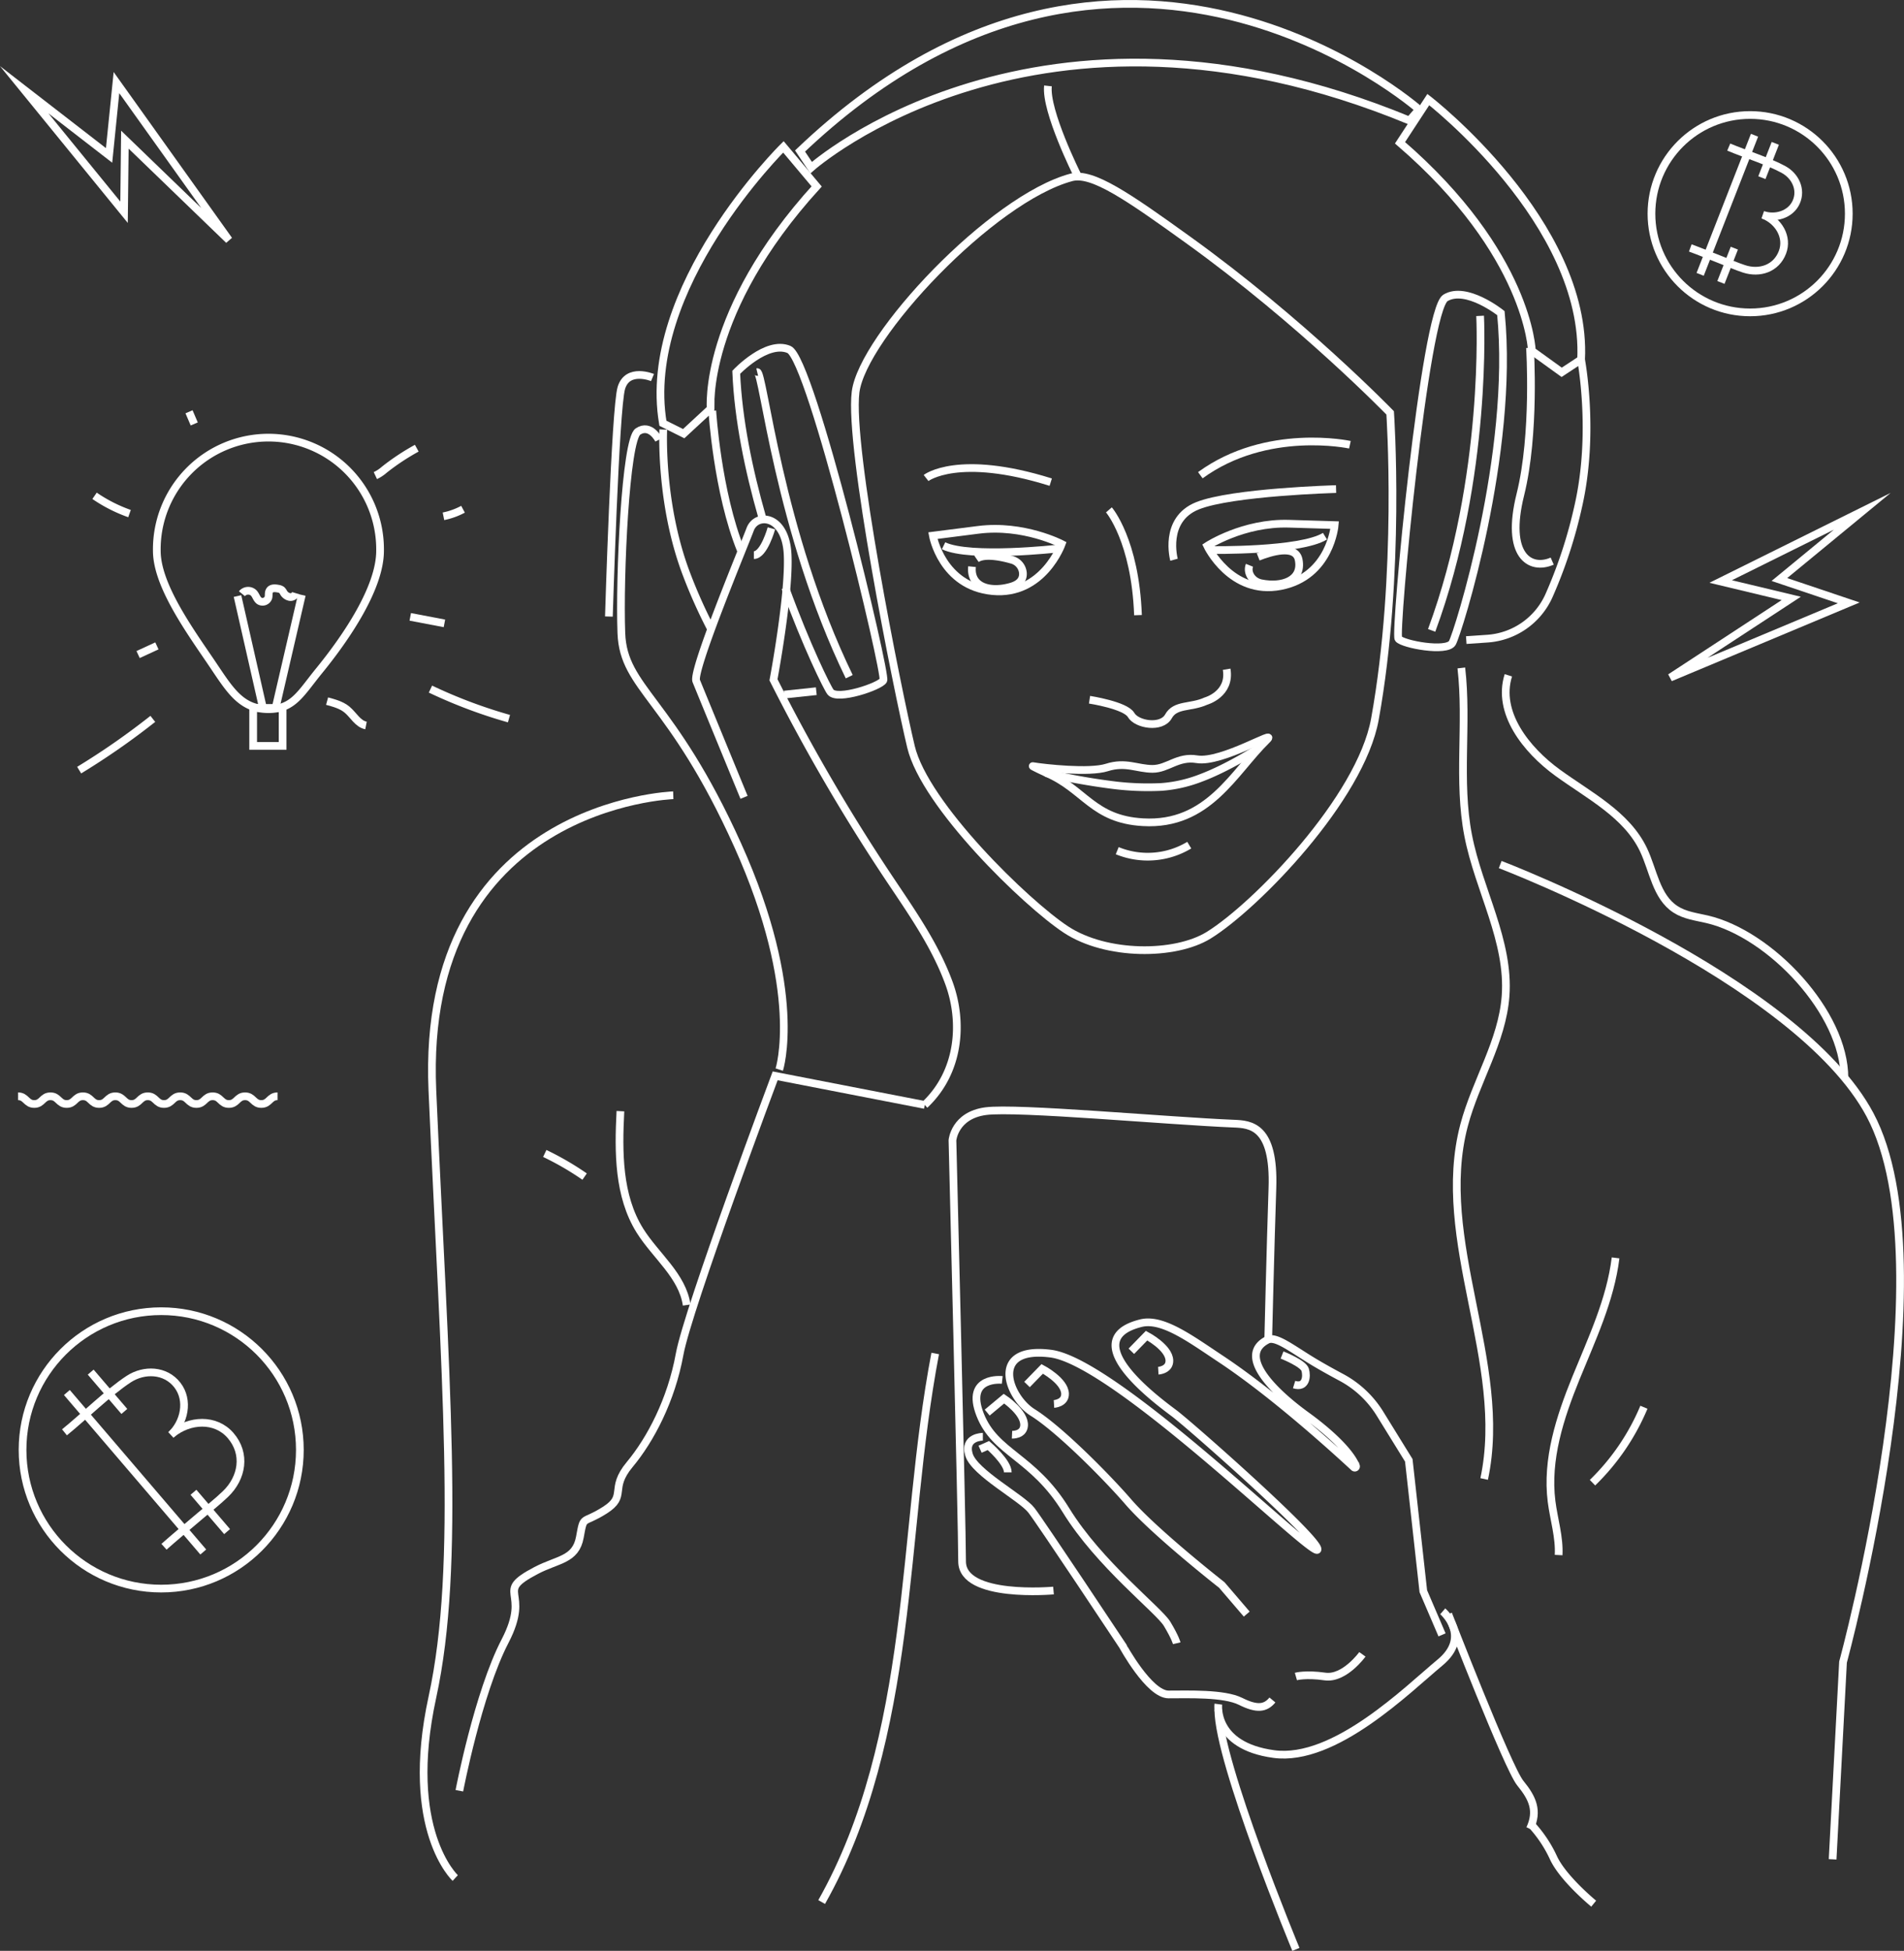 <svg id="Layer_1" data-name="Layer 1" xmlns="http://www.w3.org/2000/svg" viewBox="0 0 988.01 1012.04"><rect x="0" y="0" width="988.01" height="1012.04" fill="#333333" stroke="none"/><defs><style>.cls-1{fill:none;stroke:#fff;stroke-miterlimit:10;stroke-width:4px;}</style></defs><title>woman</title><path class="cls-1" d="M36,573c4.21,0,4.21,4,8.41,4s4.21-4,8.41-4,4.21,4,8.42,4,4.21-4,8.41-4,4.21,4,8.42,4,4.2-4,8.41-4,4.21,4,8.42,4,4.21-4,8.41-4,4.21,4,8.42,4,4.2-4,8.41-4,4.21,4,8.41,4,4.21-4,8.42-4,4.21,4,8.42,4,4.21-4,8.41-4,4.22,4,8.43,4,4.21-4,8.42-4" transform="translate(-26.63 -4.28)"/><path class="cls-1" d="M573.31,829.4s-47.44,4.32-47.44-15.09-5-218.5-5-218.5,1.08-12.94,17.25-15.09,94.67,5.09,128.66,6.47c8.7.35,21.2,1.07,20.12,33.42S684.71,700,684.71,700" transform="translate(-26.63 -4.28)"/><path class="cls-1" d="M774.92,852.4l-9.71-22.64-7.54-67.92-14.91-24.13a52.86,52.86,0,0,0-20.08-18.88c-4.5-2.4-9.62-5.23-14.25-8-11.49-6.93-19.82-13.66-24.07-11.5-16.17,8.21,3.57,27.33,20.48,39.53,7.94,5.73,21.66,16.9,25.42,25.94h0a.65.65,0,0,1-1,.73c-8.64-8-41-37.6-68.94-56.14-15.72-10.4-30.43-21.5-41.69-18.68-34.5,8.62,8.62,40.24,17.25,46.71s76.55,66.49,74.39,70.8S605.65,710.81,571.87,706.5c-32.1-4.1-22.08,22.59-9.34,30.54,14.37,9,39.19,34.32,49.59,46.36,13.66,15.82,48.52,43.13,48.52,43.13l12.93,15.09" transform="translate(-26.63 -4.28)"/><path class="cls-1" d="M546.71,720.15s-19.4-2.15-11.5,18,27.32,21.56,44.57,49.6,48.15,51.75,52.47,58.93,5,10.07,5,10.07" transform="translate(-26.63 -4.28)"/><path class="cls-1" d="M536.65,749.62s-10.06,0-7.19,9.35,27.32,22.28,32.35,28.75,47.44,70.43,47.44,70.43S622.9,883.31,633,883.31s28.75-.72,37.38,3.59,12.94,3.6,16.53-.72" transform="translate(-26.63 -4.28)"/><path class="cls-1" d="M699.09,874s5-1.44,15.09,0,19.41-11.5,19.41-11.5" transform="translate(-26.63 -4.28)"/><path class="cls-1" d="M775.28,840.18s15.09,12.94-1.44,26.6-54.63,51.75-86.25,47.44-28.75-25.88-28.75-25.88" transform="translate(-26.63 -4.28)"/><path class="cls-1" d="M699.09,1015.56s-40.25-97-40.25-124.34" transform="translate(-26.63 -4.28)"/><path class="cls-1" d="M778.15,841.62s30.91,79.78,37.38,87.69,9.34,14.37,5,23.72" transform="translate(-26.63 -4.28)"/><path class="cls-1" d="M853.62,991.84s-15.81-12.94-20.84-23.72a65.88,65.88,0,0,0-11.5-17.25" transform="translate(-26.63 -4.28)"/><path class="cls-1" d="M748,218.47s5.75,83.37-7.9,158.84c-7.46,41.24-61.81,97-86.25,112.13-17.49,10.8-53.19,10.78-74-2.88s-73.31-64.69-80.5-94.87-32.35-155.25-28.75-184S541.25,107.32,582.65,96.28c10.78-2.88,29.57,10.18,60.38,32.34C702,171,748,218.47,748,218.47Z" transform="translate(-26.63 -4.28)"/><path class="cls-1" d="M450.4,101,433.15,80.47s-74.39,73.31-62.53,143.39l10.78,5.39,14-12.94S391,166.24,450.4,101Z" transform="translate(-26.63 -4.28)"/><path class="cls-1" d="M447.53,91.25S564.68-13,758,66.81l5-5.75S607.81-75.5,441.78,82.62Z" transform="translate(-26.63 -4.28)"/><path class="cls-1" d="M753.12,78.35l14.67-22.41s82.66,63.85,79.3,134.85L837,197.43l-15.47-11.16S820,136,753.12,78.35Z" transform="translate(-26.63 -4.28)"/><path class="cls-1" d="M805.46,166.72s-18-14.38-28.75-7.91-26.59,173.94-24.43,176.81,25.15,7.19,28,2.16S812.65,239.31,805.46,166.72Z" transform="translate(-26.63 -4.28)"/><path class="cls-1" d="M794.68,168.15s4.32,83.38-25.15,163.16" transform="translate(-26.63 -4.28)"/><path class="cls-1" d="M787.5,336.34l11-.75a37.81,37.81,0,0,0,31.91-22.29,246.31,246.31,0,0,0,15.27-46.68c8.63-38.09,1.38-75.83,1.38-75.83" transform="translate(-26.63 -4.28)"/><path class="cls-1" d="M820.56,184.69s2.87,44.56-5,76.18,5,39.53,16.53,34.5" transform="translate(-26.63 -4.28)"/><path class="cls-1" d="M422.1,272.48c-6.93-24.25-12.4-50.53-13.43-75.06,0,0,15.78-16.75,27.36-11.85s50.69,168.49,49,171.64-23.9,10.64-27.45,6.06c-1.72-2.21-12.46-23.95-23.45-54.06" transform="translate(-26.63 -4.28)"/><path class="cls-1" d="M419.55,197.33c3.17-.77,11,82.29,47.76,158" transform="translate(-26.63 -4.28)"/><path class="cls-1" d="M395.44,330.29A266.12,266.12,0,0,1,382.81,302c-13.87-36.51-12-74.9-12-74.9" transform="translate(-26.63 -4.28)"/><line class="cls-1" x1="423.59" y1="358.57" x2="407" y2="360.33"/><path class="cls-1" d="M396.24,217.33s2.61,42.33,14.87,72.53" transform="translate(-26.63 -4.28)"/><path class="cls-1" d="M684,388.09c6.26-6.14-23.36,12.22-36.3,10.06-9.93-1.65-15.09,5-23,5s-13.92-3.86-23.72-.72c-9,2.87-32.31.3-38.45-.72-.68-.12,6.55,3.32,7.18,3.59,19.74,8.47,24.09,24.06,50,25.52C653.69,432.77,666.75,405,684,388.09Z" transform="translate(-26.63 -4.28)"/><path class="cls-1" d="M585.53,94.84s-16.53-33.06-15.1-46" transform="translate(-26.63 -4.28)"/><path class="cls-1" d="M592,367.28s18.68,2.87,21.56,7.9,15.81,7.19,19.4.72,11.5-4.31,19.41-7.9c0,0,12.94-3.6,10.78-16.53" transform="translate(-26.63 -4.28)"/><path class="cls-1" d="M507.18,252.25s16.53-12.94,64.69,2.15" transform="translate(-26.63 -4.28)"/><path class="cls-1" d="M727.12,235S684,225.65,649.5,250.81" transform="translate(-26.63 -4.28)"/><path class="cls-1" d="M602.06,268.78s13.65,15.81,15.09,54.62" transform="translate(-26.63 -4.28)"/><path class="cls-1" d="M635.84,294.65s-5.75-20.84,12.22-28S719.93,258,719.93,258" transform="translate(-26.63 -4.28)"/><path class="cls-1" d="M653.09,287.47s18.69-12.22,42.41-11.5l23.71.72s-2.15,26.59-28,31.62S653.09,287.47,653.09,287.47Z" transform="translate(-26.63 -4.28)"/><path class="cls-1" d="M655.25,289.62s46,.72,58.93-7.18" transform="translate(-26.63 -4.28)"/><path class="cls-1" d="M675,297.53c-1.44,3.59,1.11,8.34,6.11,9.34,10.78,2.16,21.56-1.43,19.41-12.22-1.63-8.11-14.66-4-21-1.48" transform="translate(-26.63 -4.28)"/><path class="cls-1" d="M577.55,286.5s-19.78-10.35-43.31-7.35l-23.54,3s4.71,26.26,30.95,28.77S577.55,286.5,577.55,286.5Z" transform="translate(-26.63 -4.28)"/><path class="cls-1" d="M575.62,288.86S529.9,294,516.26,287.4" transform="translate(-26.63 -4.28)"/><path class="cls-1" d="M533.34,294.18c4.28-2.93,13.39-.91,18.44.55a7.74,7.74,0,0,1,5.66,6.87c.15,2.61-1,5.45-5.91,6.93-10.53,3.18-21.6.65-20.5-10.29" transform="translate(-26.63 -4.28)"/><path class="cls-1" d="M679.68,392.4S664,402.59,649.42,408a70.76,70.76,0,0,1-20,4.52,144.11,144.11,0,0,1-25.45-1,344.5,344.5,0,0,1-34.56-6.2" transform="translate(-26.63 -4.28)"/><path class="cls-1" d="M805.11,452.78S959.28,511.72,997,582.62c42,79-14,283.89-14,283.89l-5.4,102.33" transform="translate(-26.63 -4.28)"/><path class="cls-1" d="M376,416.84S244.48,421.15,251,569.94,266,815.75,251,884.75s11.86,93.79,11.86,93.79" transform="translate(-26.63 -4.28)"/><path class="cls-1" d="M265,933.26s9.7-50.67,23.71-77.62-6.46-24.8,16.18-36.66c11.17-5.85,20.48-5.39,22.64-17.25s1.07-6.47,12.93-14,2.16-10.79,12.94-23.72,21.56-33.42,25.88-57.14,49.59-144.47,49.59-144.47l77.63,15.09" transform="translate(-26.63 -4.28)"/><path class="cls-1" d="M453,991c24-42.45,34.59-91.12,41-139.45s8.8-97.22,17.92-145.12" transform="translate(-26.63 -4.28)"/><path class="cls-1" d="M506.47,577.48c18.32-17.25,19.91-43.12,12.63-63.09s-19.78-37.52-31.57-55.21A982.39,982.39,0,0,1,428,356.94s8.41-44.68,7.33-65.16-16.17-21.56-19.41-12.94-30.18,73.31-28,78.71,24.8,60.37,24.8,60.37" transform="translate(-26.63 -4.28)"/><path class="cls-1" d="M431,559.15s12.93-39.89-21.57-116.43-59.29-80.86-60.37-110,2.16-100.27,8.62-104.58,10.79,4.31,10.79,4.31" transform="translate(-26.63 -4.28)"/><path class="cls-1" d="M365.23,200.14s-12.94-5.39-16.17,5.39-6.47,118.59-6.47,118.59" transform="translate(-26.63 -4.28)"/><path class="cls-1" d="M426.92,278.36s-3.83,13.9-9.1,13.9" transform="translate(-26.63 -4.28)"/><path class="cls-1" d="M691.9,707.22s11,4.31,12,7.66.48,9.59-5.75,7.67" transform="translate(-26.63 -4.28)"/><path class="cls-1" d="M535.21,756.09l4.32-1.92s10.06,8.63,10.06,13.9" transform="translate(-26.63 -4.28)"/><path class="cls-1" d="M559.56,722.52l7.89-8.1s11.71,6.15,11.85,12.92c.1,4.93-5.75,5.27-5.75,5.27" transform="translate(-26.63 -4.28)"/><path class="cls-1" d="M613.7,705.27l7.9-8.1s11.7,6.15,11.84,12.92c.11,4.93-5.75,5.27-5.75,5.27" transform="translate(-26.63 -4.28)"/><path class="cls-1" d="M538.9,737.09l8.69-7.24s11,7.31,10.45,14.07c-.4,4.91-6.26,4.65-6.26,4.65" transform="translate(-26.63 -4.28)"/><path class="cls-1" d="M784.93,350.79c3.35,28.89-2,58.5,3.57,87C794,466,810,492.48,807.88,521.05c-1.73,23.45-15.48,44.18-21.5,66.91-15.81,59.76,23.3,123.12,10.4,183.57" transform="translate(-26.63 -4.28)"/><path class="cls-1" d="M348.57,580.72c-1.08,21.25-1.15,43.94,10.14,62,8.15,13,22.05,23.38,24.25,38.58" transform="translate(-26.63 -4.28)"/><path class="cls-1" d="M330,614.66a150.16,150.16,0,0,0-20.68-12" transform="translate(-26.63 -4.28)"/><path class="cls-1" d="M835.42,811c.48-9.36-2.48-18.51-3.66-27.81-2.76-21.8,4.35-43.59,12.62-63.95s17.91-40.59,20.59-62.41" transform="translate(-26.63 -4.28)"/><path class="cls-1" d="M853,773.45a118.23,118.23,0,0,0,26.68-39.14" transform="translate(-26.63 -4.28)"/><path class="cls-1" d="M983.71,563.47c.12-33.75-38.44-74.68-71.31-82.31-5.61-1.3-11.54-2-16.36-5.16-10-6.47-11.48-20.19-16.61-30.95-8.7-18.22-28.22-28.06-44.56-39.93s-31.62-31.26-25.54-50.51" transform="translate(-26.63 -4.28)"/><path class="cls-1" d="M111.73,806.69c4.47-4,14-12,18.61-15.92h0c4.46-3.81,9.11-7.42,13.33-11.48,8.62-8.28,10.87-20.84,2.56-30.38-7.79-8.93-21.2-8.25-30.33-.79" transform="translate(-26.63 -4.28)"/><path class="cls-1" d="M115.31,748.7c6.94-6.44,9.53-17.93,3.35-25.9s-17.21-8.3-25.18-3.12c-10.36,6.73-23.81,19.92-33.39,27.64" transform="translate(-26.63 -4.28)"/><line class="cls-1" x1="34.7" y1="722.39" x2="105.48" y2="805.13"/><line class="cls-1" x1="47.06" y1="711.81" x2="64.52" y2="732.21"/><line class="cls-1" x1="100.39" y1="774.15" x2="117.84" y2="794.55"/><circle class="cls-1" cx="83.65" cy="752.16" r="71.95"/><path class="cls-1" d="M108,290a57.93,57.93,0,1,1,115.85,0c0,19.12-17.34,44.74-31.63,62.26-9.61,11.79-13.42,19.91-26.29,19.91-15,0-20.62-11.05-30.91-26.09C123.41,329.09,108,307,108,290Z" transform="translate(-26.63 -4.28)"/><rect class="cls-1" x="158" y="371.52" width="15.28" height="19.71" transform="translate(304.65 758.47) rotate(180)"/><path class="cls-1" d="M146.31,316.7" transform="translate(-26.63 -4.28)"/><line class="cls-1" x1="143.04" y1="367.2" x2="156.62" y2="308.63"/><line class="cls-1" x1="123.24" y1="309.21" x2="136.34" y2="366.84"/><path class="cls-1" d="M180.11,312A2.84,2.84,0,0,1,177,314a4.76,4.76,0,0,1-3.2-2.27,5.21,5.21,0,0,0-1-1.38,4.06,4.06,0,0,0-1.82-.68c-1.51-.29-3.38-.46-4.31.78s-.39,2.66-.82,4a3.21,3.21,0,0,1-4.68,1.53c-1.38-1-1.73-2.88-2.9-4.1a4.17,4.17,0,0,0-6.1.4" transform="translate(-26.63 -4.28)"/><path class="cls-1" d="M196.36,368c3.66,1,7.44,2,10.35,4.41,3.34,2.78,5.58,7.39,9.85,8.23" transform="translate(-26.63 -4.28)"/><path class="cls-1" d="M239.52,324.29l17.73,3.38" transform="translate(-26.63 -4.28)"/><path class="cls-1" d="M221.41,251a19.39,19.39,0,0,0,4.65-3.06,120.37,120.37,0,0,1,16.84-11.15" transform="translate(-26.63 -4.28)"/><path class="cls-1" d="M127.42,224.21l-2.7-6.31" transform="translate(-26.63 -4.28)"/><path class="cls-1" d="M93.84,270.71a77.68,77.68,0,0,1-18.14-9.22" transform="translate(-26.63 -4.28)"/><path class="cls-1" d="M108.05,339.34l-9.76,4.5" transform="translate(-26.63 -4.28)"/><path class="cls-1" d="M105.93,377.21A384,384,0,0,1,67.71,403.8" transform="translate(-26.63 -4.28)"/><path class="cls-1" d="M250,361.76a259.64,259.64,0,0,0,40.74,15.33" transform="translate(-26.63 -4.28)"/><path class="cls-1" d="M256.75,272.12a37,37,0,0,0,10.15-3.66" transform="translate(-26.63 -4.28)"/><polygon class="cls-1" points="892.88 301.67 929.5 310.44 866.74 351.51 959.34 312.75 923.35 300.63 966.34 265.25 892.88 301.67"/><polygon class="cls-1" points="64.37 110.11 64.8 72.45 118.76 124.54 60.43 42.85 56.6 80.63 12.57 46.56 64.37 110.11"/><path class="cls-1" d="M606.37,445.59a41.82,41.82,0,0,0,37.38-2.87" transform="translate(-26.63 -4.28)"/><path class="cls-1" d="M903.74,132.9c4,1.45,12.24,4.78,16.23,6.34h0c3.89,1.52,7.71,3.23,11.67,4.52,8.09,2.64,16.72-.16,19.92-8.58,3-7.88-1.92-16.07-9.66-19.3" transform="translate(-26.63 -4.28)"/><path class="cls-1" d="M941.34,115.7c6.36,2.21,14.44,0,17.37-6.57s-.55-13.59-6.48-16.85C944.54,88,931.75,84,923.7,80.58" transform="translate(-26.63 -4.28)"/><line class="cls-1" x1="910.44" y1="70.16" x2="882.23" y2="142.32"/><line class="cls-1" x1="921.22" y1="74.37" x2="914.26" y2="92.17"/><line class="cls-1" x1="899.97" y1="128.74" x2="893.01" y2="146.53"/><circle class="cls-1" cx="908.16" cy="110.86" r="51.2"/></svg>